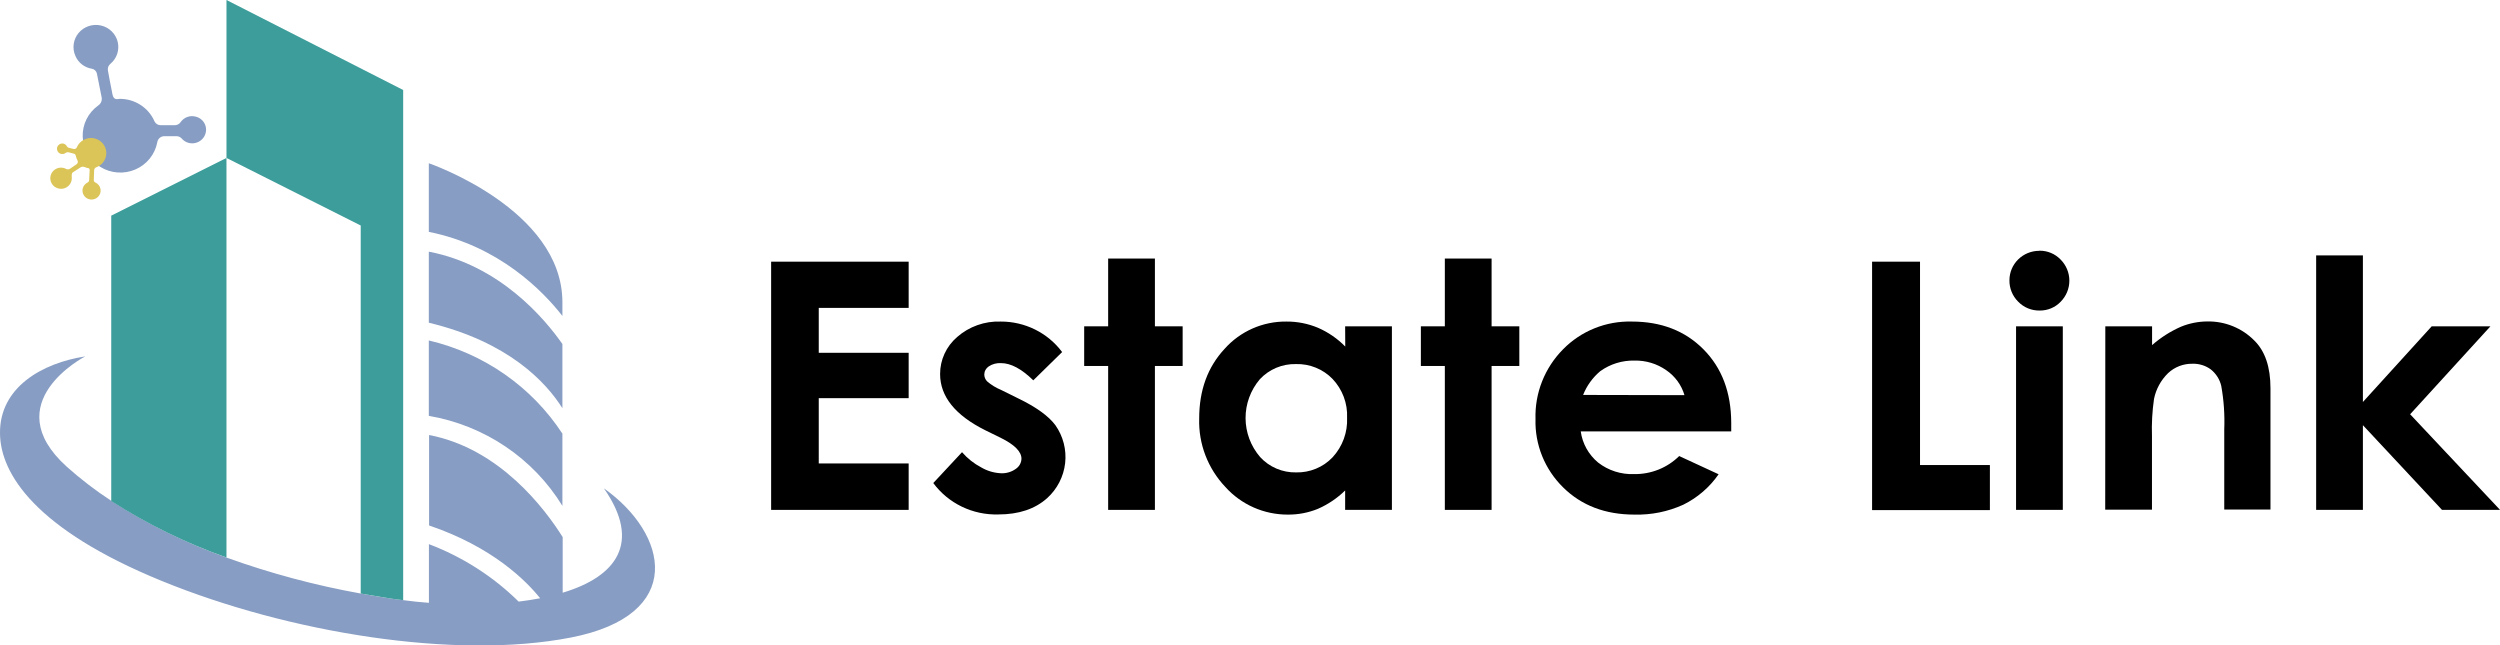 <svg width="244" height="63" viewBox="0 0 244 63" fill="none" xmlns="http://www.w3.org/2000/svg">
<g clip-path="url(#clip0_41_5929)">
<path d="M55.709 62.225C44.406 64.421 28.151 61.744 15.815 56.711C3.478 51.677 0.032 46.251 0 42.288C-0.042 37.786 4.128 35.43 8.319 34.784C8.319 34.784 -0.43 39.285 6.52 45.554C7.883 46.772 9.338 47.887 10.873 48.887C14.387 51.152 18.155 53.008 22.103 54.416C26.365 55.953 30.752 57.129 35.216 57.93C36.077 58.085 36.947 58.23 37.839 58.37C38.363 58.452 38.846 58.52 39.36 58.576C40.189 58.69 41.033 58.773 41.862 58.835V53.109C45.148 54.353 48.132 56.263 50.621 58.716C51.345 58.628 52.043 58.52 52.719 58.39C51.377 56.711 48.099 53.388 41.878 51.285V42.458C48.775 43.766 53.212 49.693 54.917 52.422V57.848C60.11 56.297 62.664 52.995 58.94 47.662C65.219 52.106 67.013 60.029 55.709 62.225Z" fill="#879DC3"/>
<path d="M54.891 42.324V49.373C53.482 47.075 51.589 45.101 49.339 43.586C47.09 42.07 44.536 41.048 41.852 40.587V33.229C47.226 34.49 51.898 37.749 54.891 42.324Z" fill="#879DC3"/>
<path d="M54.891 33.575V39.838C53.276 37.29 49.646 33.373 41.852 31.497V24.562C48.817 25.895 53.197 31.151 54.891 33.575Z" fill="#879DC3"/>
<path d="M54.891 29.508V30.836C52.987 28.402 48.723 24.009 41.852 22.63V15.932C41.852 15.932 54.891 20.402 54.891 29.508Z" fill="#879DC3"/>
<path d="M39.35 8.785V58.576C38.825 58.52 38.332 58.452 37.828 58.37C36.947 58.23 36.077 58.085 35.206 57.93V22.009L22.104 15.415V0L39.35 8.785Z" fill="#3C9D9B"/>
<path d="M22.103 15.415V54.411C18.151 53.011 14.377 51.162 10.857 48.902V21.048L22.103 15.415Z" fill="#3C9D9B"/>
<path d="M20.068 12.315C20.12 12.512 20.127 12.718 20.086 12.918C20.045 13.118 19.959 13.306 19.832 13.468C19.706 13.63 19.544 13.761 19.358 13.851C19.173 13.942 18.969 13.989 18.762 13.989C18.568 13.99 18.377 13.95 18.201 13.87C18.025 13.791 17.869 13.674 17.744 13.529C17.679 13.454 17.599 13.394 17.508 13.353C17.418 13.312 17.319 13.291 17.22 13.291H16.034C15.867 13.292 15.707 13.352 15.582 13.461C15.456 13.569 15.375 13.718 15.352 13.88C15.243 14.462 14.992 15.008 14.62 15.471C14.247 15.935 13.765 16.301 13.216 16.538C12.666 16.776 12.066 16.877 11.468 16.833C10.87 16.789 10.292 16.601 9.784 16.286C9.277 15.971 8.855 15.538 8.557 15.026C8.258 14.513 8.092 13.936 8.072 13.345C8.052 12.755 8.179 12.168 8.442 11.637C8.706 11.106 9.097 10.647 9.582 10.299C9.714 10.212 9.816 10.088 9.876 9.944C9.936 9.8 9.95 9.641 9.918 9.488L9.457 7.178C9.432 7.06 9.372 6.952 9.284 6.868C9.196 6.784 9.084 6.728 8.964 6.708C8.61 6.652 8.277 6.507 7.996 6.288C7.715 6.069 7.495 5.783 7.359 5.457C7.195 5.091 7.138 4.687 7.194 4.291C7.25 3.894 7.417 3.521 7.676 3.213C7.935 2.905 8.276 2.674 8.661 2.546C9.046 2.418 9.459 2.399 9.855 2.489C10.251 2.58 10.613 2.777 10.901 3.059C11.189 3.341 11.392 3.696 11.487 4.085C11.582 4.474 11.565 4.882 11.438 5.262C11.311 5.642 11.079 5.98 10.768 6.237C10.675 6.314 10.605 6.413 10.563 6.524C10.522 6.636 10.511 6.756 10.532 6.873C10.532 6.873 10.852 8.646 10.983 9.24C11.114 9.834 11.508 9.648 11.691 9.648C12.412 9.646 13.118 9.853 13.721 10.243C14.324 10.634 14.796 11.191 15.079 11.844C15.134 11.96 15.222 12.057 15.332 12.124C15.442 12.191 15.569 12.225 15.698 12.222H17.062C17.177 12.22 17.29 12.191 17.391 12.136C17.491 12.081 17.577 12.002 17.639 11.906C17.8 11.677 18.03 11.504 18.296 11.411C18.563 11.319 18.852 11.311 19.123 11.39C19.35 11.448 19.556 11.564 19.722 11.726C19.888 11.889 20.007 12.092 20.068 12.315Z" fill="#879DC3"/>
<path d="M9.189 16.609L9.153 17.581C9.153 17.63 9.168 17.679 9.196 17.72C9.224 17.762 9.263 17.794 9.31 17.813C9.44 17.87 9.553 17.958 9.64 18.069C9.727 18.18 9.785 18.311 9.808 18.449C9.837 18.611 9.819 18.777 9.757 18.93C9.694 19.082 9.589 19.213 9.454 19.309C9.318 19.406 9.158 19.462 8.992 19.473C8.825 19.483 8.659 19.447 8.513 19.369C8.37 19.292 8.251 19.179 8.17 19.04C8.088 18.902 8.047 18.744 8.05 18.584C8.053 18.424 8.101 18.268 8.188 18.133C8.275 17.998 8.398 17.889 8.544 17.818C8.588 17.796 8.626 17.763 8.654 17.722C8.681 17.682 8.698 17.635 8.701 17.586C8.701 17.586 8.743 16.862 8.749 16.619C8.754 16.377 8.591 16.413 8.507 16.392C8.421 16.371 8.336 16.342 8.256 16.304C8.145 16.26 8.02 16.26 7.909 16.304C7.679 16.454 7.275 16.723 7.112 16.821C6.95 16.919 7.007 17.24 7.007 17.395C7.007 17.599 6.946 17.799 6.83 17.969C6.715 18.139 6.551 18.271 6.36 18.349C6.168 18.428 5.957 18.448 5.754 18.408C5.55 18.368 5.363 18.27 5.216 18.125C5.07 17.981 4.97 17.797 4.929 17.596C4.889 17.396 4.91 17.188 4.989 16.999C5.068 16.81 5.203 16.649 5.375 16.535C5.548 16.422 5.751 16.361 5.958 16.361C6.131 16.36 6.302 16.404 6.451 16.49C6.512 16.52 6.581 16.534 6.649 16.529C6.717 16.525 6.783 16.503 6.839 16.464L7.453 16.046C7.518 16.007 7.565 15.945 7.586 15.873C7.606 15.802 7.598 15.725 7.563 15.658C7.482 15.515 7.425 15.36 7.395 15.198C7.386 15.148 7.362 15.101 7.325 15.064C7.289 15.027 7.242 15.002 7.191 14.992L6.666 14.857C6.62 14.851 6.573 14.854 6.527 14.866C6.482 14.879 6.44 14.9 6.404 14.93C6.335 14.982 6.254 15.016 6.168 15.03C6.082 15.043 5.994 15.035 5.912 15.007C5.829 14.978 5.756 14.93 5.697 14.867C5.639 14.803 5.597 14.726 5.576 14.643C5.555 14.56 5.556 14.473 5.577 14.39C5.599 14.307 5.642 14.23 5.701 14.168C5.76 14.105 5.834 14.057 5.917 14.03C5.999 14.002 6.087 13.995 6.173 14.01C6.25 14.026 6.321 14.059 6.383 14.107C6.445 14.154 6.495 14.215 6.53 14.284C6.548 14.318 6.573 14.348 6.604 14.372C6.635 14.396 6.67 14.414 6.708 14.423L7.175 14.537C7.24 14.554 7.309 14.547 7.369 14.518C7.429 14.488 7.476 14.438 7.5 14.377C7.595 14.152 7.745 13.954 7.937 13.801C8.128 13.647 8.355 13.543 8.598 13.497C8.84 13.451 9.091 13.465 9.326 13.537C9.562 13.61 9.776 13.739 9.949 13.913C10.121 14.087 10.248 14.3 10.316 14.534C10.385 14.768 10.393 15.014 10.342 15.252C10.29 15.49 10.179 15.712 10.019 15.897C9.859 16.082 9.655 16.226 9.425 16.314C9.359 16.333 9.301 16.371 9.259 16.424C9.217 16.477 9.192 16.542 9.189 16.609Z" fill="#DCC558"/>
<path d="M75.263 25.539H88.685V30.05H79.91V34.433H88.685V38.861H79.91V45.233H88.685V49.765H75.263V25.539Z" fill="black"/>
<path d="M103.676 34.35L100.849 37.12C99.706 36 98.657 35.441 97.702 35.441C97.277 35.415 96.855 35.527 96.501 35.761C96.368 35.849 96.259 35.967 96.183 36.105C96.107 36.244 96.067 36.399 96.066 36.557C96.069 36.806 96.168 37.044 96.344 37.223C96.748 37.571 97.207 37.851 97.702 38.055L99.375 38.882C101.138 39.735 102.344 40.608 103.005 41.497C103.766 42.578 104.104 43.894 103.958 45.202C103.811 46.51 103.19 47.721 102.208 48.613C101.022 49.678 99.433 50.21 97.44 50.21C96.208 50.246 94.986 49.986 93.879 49.452C92.772 48.918 91.814 48.126 91.088 47.145L93.894 44.133C94.419 44.741 95.056 45.246 95.772 45.621C96.353 45.962 97.01 46.158 97.686 46.189C98.208 46.215 98.723 46.064 99.144 45.761C99.309 45.651 99.445 45.504 99.541 45.332C99.636 45.161 99.689 44.969 99.695 44.773C99.695 44.081 99.029 43.409 97.702 42.748L96.165 41.993C93.228 40.529 91.757 38.701 91.754 36.51C91.751 35.825 91.898 35.147 92.185 34.523C92.472 33.898 92.892 33.343 93.417 32.893C94.584 31.868 96.108 31.327 97.671 31.384C98.835 31.38 99.983 31.647 101.023 32.162C102.063 32.678 102.965 33.427 103.655 34.35H103.676Z" fill="black"/>
<path d="M108.156 25.234H112.719V31.849H115.426V35.719H112.719V49.765H108.156V35.719H105.816V31.849H108.156V25.234Z" fill="black"/>
<path d="M131.286 31.849H135.85V49.765H131.286V47.869C130.513 48.627 129.604 49.238 128.606 49.672C127.683 50.045 126.693 50.233 125.695 50.225C124.543 50.229 123.404 49.991 122.353 49.527C121.302 49.062 120.364 48.383 119.6 47.533C117.883 45.723 116.963 43.317 117.041 40.841C117.041 38.085 117.869 35.818 119.527 34.04C120.28 33.194 121.21 32.518 122.253 32.059C123.296 31.601 124.427 31.37 125.569 31.384C126.625 31.378 127.671 31.586 128.643 31.994C129.639 32.429 130.54 33.051 131.297 33.823L131.286 31.849ZM126.482 35.533C125.822 35.518 125.167 35.642 124.56 35.897C123.953 36.152 123.408 36.532 122.962 37.011C122.056 38.077 121.562 39.424 121.567 40.814C121.572 42.205 122.075 43.548 122.989 44.608C123.43 45.091 123.972 45.475 124.578 45.733C125.183 45.992 125.838 46.119 126.498 46.107C127.163 46.122 127.824 45.999 128.438 45.745C129.052 45.492 129.604 45.113 130.059 44.634C131.03 43.582 131.539 42.194 131.475 40.773C131.506 40.081 131.396 39.39 131.153 38.739C130.91 38.089 130.538 37.493 130.059 36.986C129.6 36.51 129.044 36.135 128.427 35.885C127.811 35.634 127.148 35.515 126.482 35.533Z" fill="black"/>
<path d="M141.016 25.234H145.579V31.849H148.286V35.719H145.579V49.765H141.016V35.719H138.677V31.849H141.016V25.234Z" fill="black"/>
<path d="M168.968 42.107H154.281C154.444 43.292 155.047 44.375 155.975 45.145C156.975 45.923 158.223 46.322 159.495 46.272C160.31 46.283 161.119 46.132 161.874 45.83C162.629 45.527 163.315 45.078 163.89 44.51L167.735 46.288C166.863 47.552 165.676 48.575 164.289 49.259C162.798 49.937 161.168 50.267 159.526 50.225C156.673 50.225 154.349 49.338 152.556 47.564C151.67 46.693 150.975 45.652 150.512 44.507C150.05 43.361 149.829 42.135 149.865 40.903C149.826 39.649 150.043 38.4 150.505 37.231C150.966 36.061 151.662 34.995 152.55 34.097C153.418 33.209 154.464 32.509 155.622 32.042C156.78 31.574 158.024 31.35 159.275 31.384C162.138 31.384 164.467 32.288 166.261 34.097C168.055 35.906 168.957 38.291 168.968 41.254V42.107ZM164.404 38.567C164.112 37.576 163.483 36.715 162.621 36.128C161.719 35.498 160.637 35.17 159.532 35.192C158.331 35.165 157.155 35.528 156.185 36.226C155.441 36.851 154.866 37.648 154.512 38.546L164.404 38.567Z" fill="black"/>
<path d="M182.716 25.539H187.394V45.388H194.213V49.786H182.716V25.539Z" fill="black"/>
<path d="M199.054 24.469C199.438 24.464 199.819 24.538 200.173 24.686C200.527 24.834 200.846 25.052 201.11 25.327C201.661 25.878 201.97 26.621 201.97 27.394C201.97 28.168 201.661 28.91 201.11 29.461C200.848 29.733 200.532 29.948 200.182 30.094C199.832 30.239 199.455 30.313 199.075 30.309C198.683 30.316 198.295 30.243 197.934 30.095C197.572 29.946 197.246 29.725 196.977 29.446C196.698 29.171 196.479 28.843 196.333 28.482C196.186 28.122 196.114 27.736 196.122 27.348C196.122 26.589 196.427 25.861 196.971 25.323C197.514 24.786 198.252 24.482 199.022 24.48L199.054 24.469ZM196.767 31.849H201.33V49.765H196.767V31.849Z" fill="black"/>
<path d="M205.479 31.849H210.043V33.683C210.881 32.947 211.829 32.343 212.854 31.89C213.672 31.554 214.548 31.379 215.435 31.373C216.288 31.358 217.136 31.516 217.926 31.837C218.715 32.158 219.429 32.635 220.024 33.239C221.073 34.273 221.598 35.823 221.598 37.89V49.729H217.087V41.916C217.144 40.49 217.046 39.062 216.793 37.657C216.644 37.027 216.286 36.463 215.775 36.055C215.258 35.676 214.626 35.481 213.982 35.502C213.098 35.487 212.244 35.816 211.606 36.417C210.902 37.103 210.423 37.982 210.231 38.939C210.058 40.137 209.991 41.347 210.032 42.556V49.745H205.469L205.479 31.849Z" fill="black"/>
<path d="M226.056 24.929H230.619V39.234L237.333 31.849H243.066L235.229 40.432L244.005 49.765H238.34L230.619 41.497V49.765H226.056V24.929Z" fill="black"/>
</g>
<defs>
<clipPath id="clip0_41_5929">
<rect width="244" height="63" fill="white"/>
</clipPath>
</defs>
</svg>
